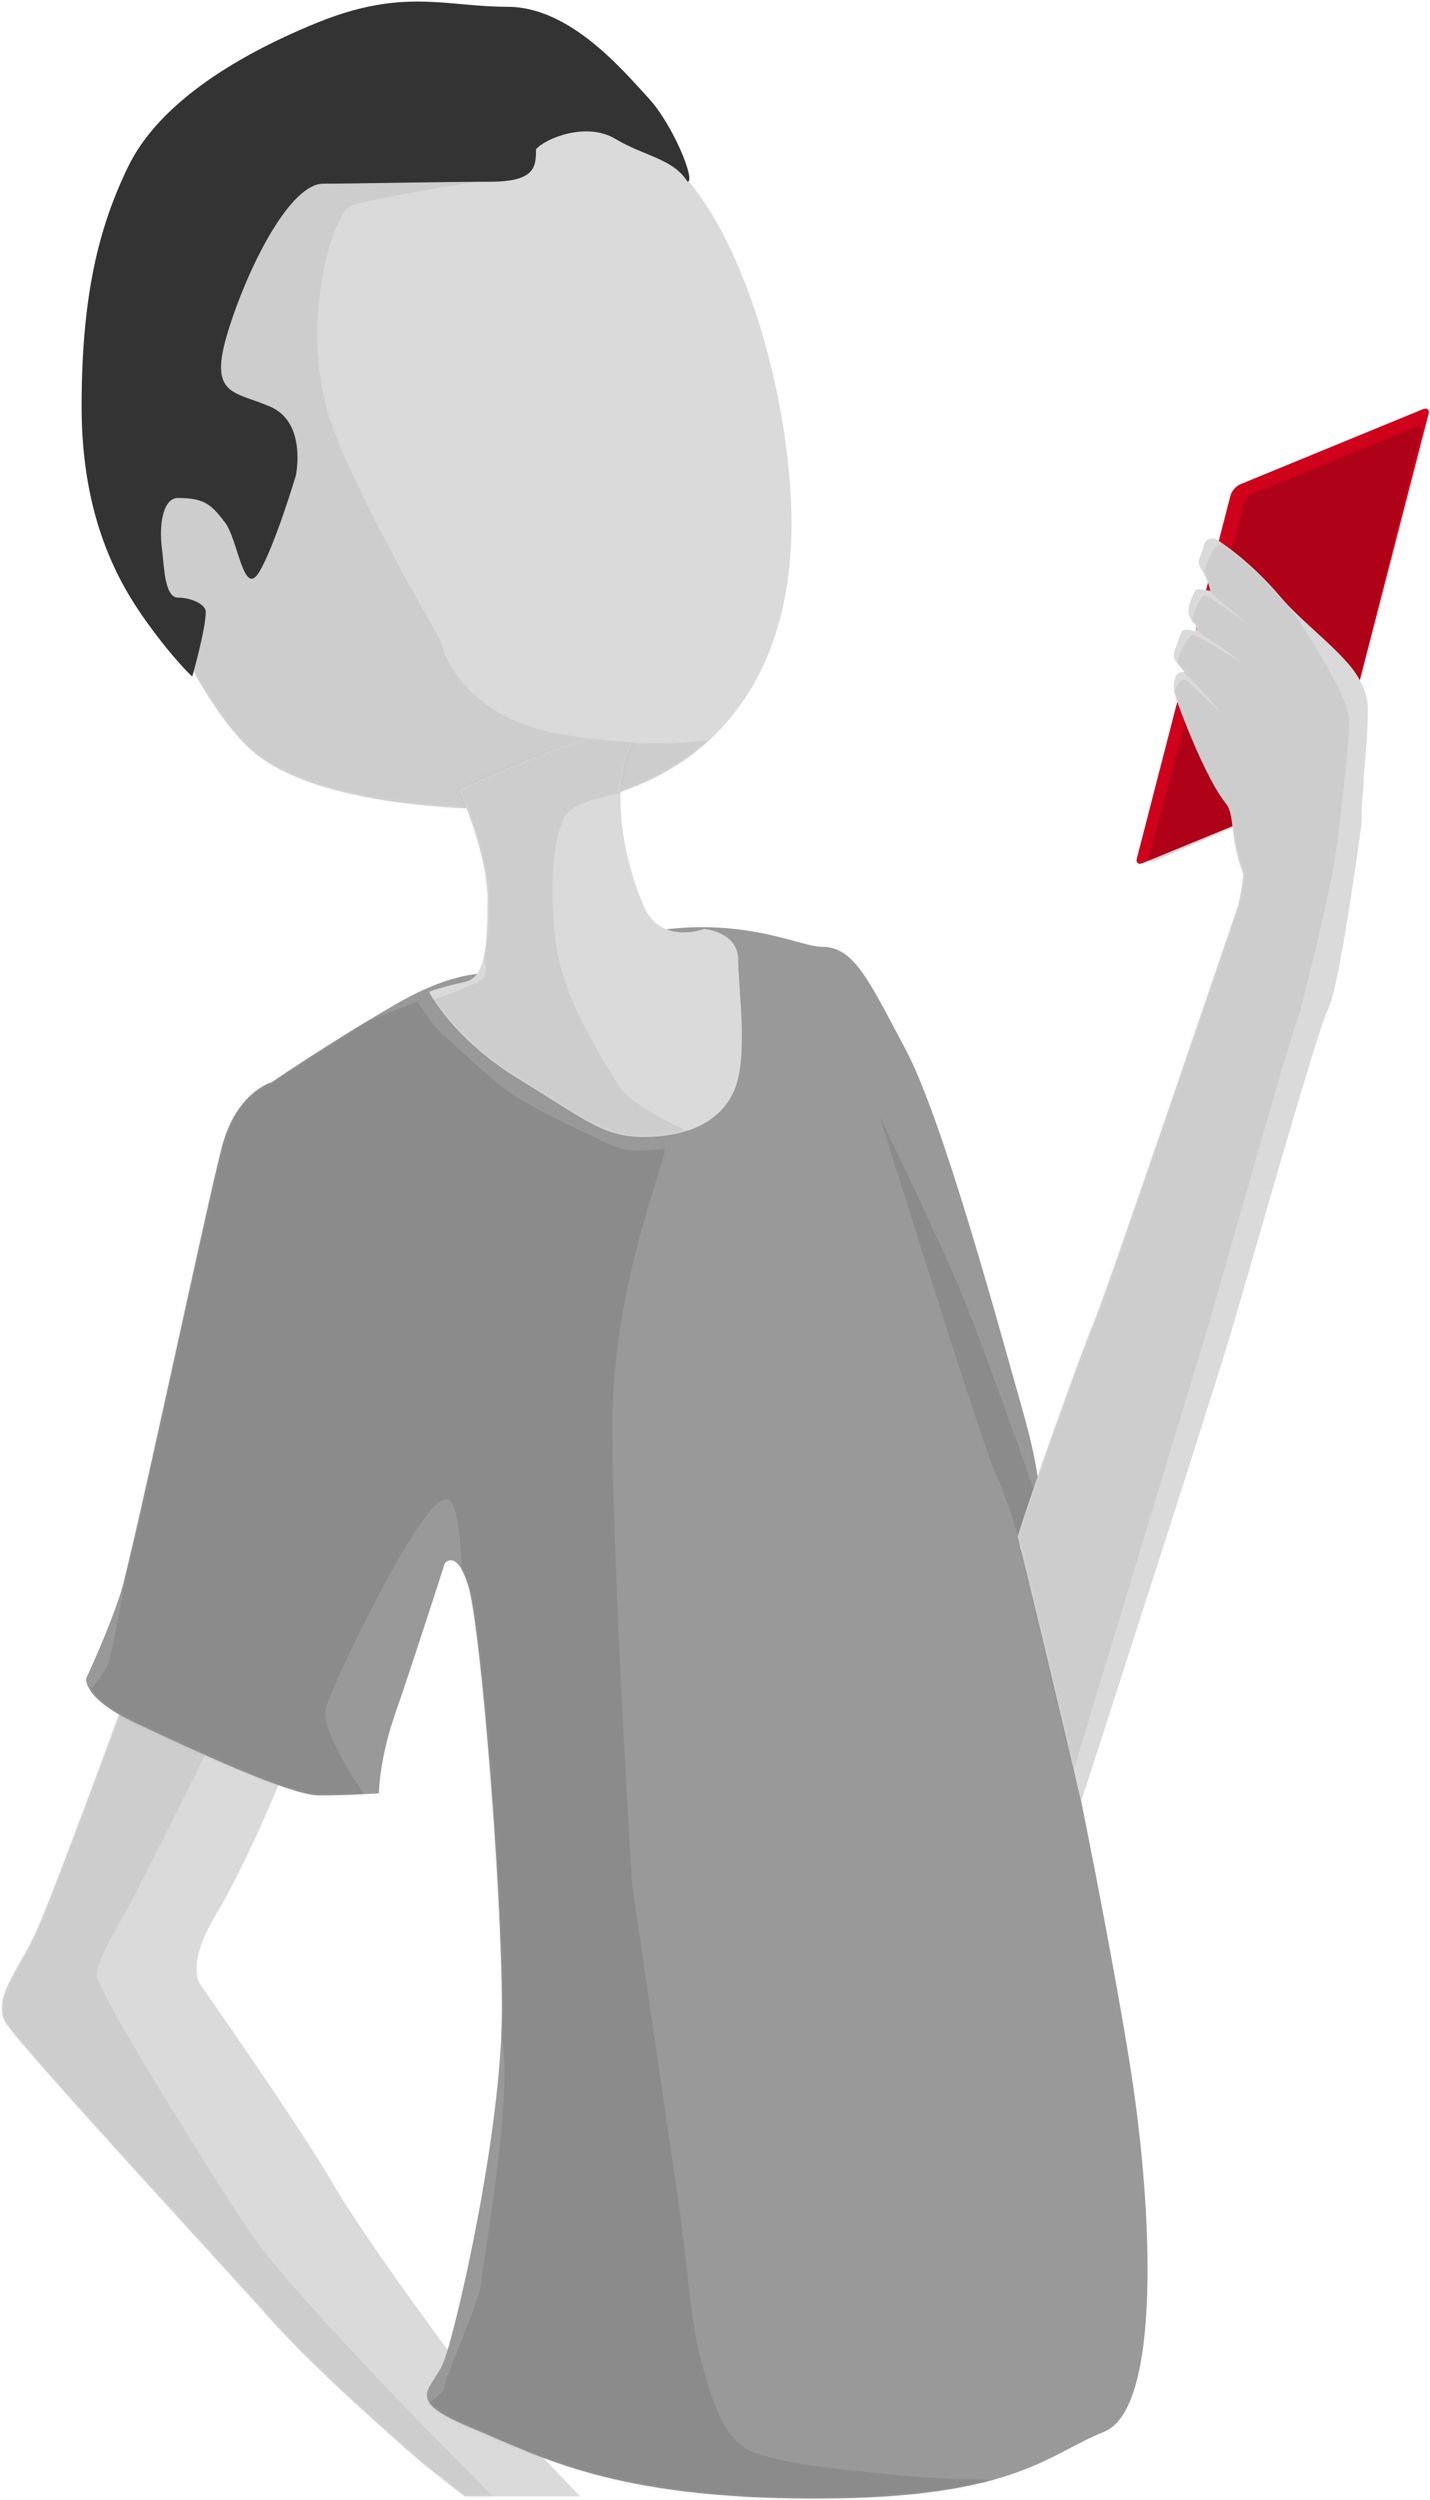<?xml version="1.0" encoding="UTF-8" standalone="no"?>
<svg width="515px" height="900px" viewBox="0 0 515 900" version="1.1" xmlns="http://www.w3.org/2000/svg" xmlns:xlink="http://www.w3.org/1999/xlink" xmlns:sketch="http://www.bohemiancoding.com/sketch/ns">
    <!-- Generator: Sketch 3.1 (8751) - http://www.bohemiancoding.com/sketch -->
    <title>mobile-shape-5</title>
    <desc>Created with Sketch.</desc>
    <defs>
        <path id="path-1" d="M42.223,0.293 C42.223,0.293 17.055,69.082 11.215,81.203 C5.375,93.324 -3.809,103.84 0.98,112.074 C5.77,120.309 80.258,200.727 97.566,220.176 C114.875,239.625 151.422,270.98 151.422,270.98 L166.309,282.691 L207.938,282.691 L169.773,242.953 C169.773,242.953 131.531,191.957 119.316,170.812 C107.102,149.668 71.16,98.465 71.16,98.465 C71.16,98.465 65.637,91.664 76.707,73.355 C87.777,55.047 100.426,23.93 100.426,23.93 L42.223,0.293 Z"></path>
        <path id="path-3" d="M158.919,16.134 C146.263,16.134 134.637,14.134 111.398,27.603 C88.16,41.071 66.809,55.637 66.809,55.637 C66.809,55.637 54.246,59.031 49.012,78.574 C43.777,98.117 16.863,225.828 12.371,239.695 C7.879,253.563 0.043,270.219 0.043,270.219 C0.043,270.219 -1.492,277.195 17.699,286.223 C36.891,295.25 73.23,312.348 83.906,312.348 C94.582,312.348 105.469,311.602 105.469,311.602 C105.469,311.602 105.465,299.742 111.398,282.734 C117.332,265.727 129.195,228.785 129.195,228.785 C129.195,228.785 133.57,223.227 137.781,237.348 C141.992,251.469 149.766,344.691 149.766,389.234 C149.766,433.777 133.063,505.316 128.875,516.039 C124.687,526.762 113.473,529.508 138.598,539.977 C163.723,550.445 189.918,565.496 262.383,565.496 C334.848,565.496 346.363,549.445 366.602,541.465 C386.84,533.484 384.742,463.672 375.672,407.586 C366.602,351.5 343.344,236.895 337.809,226.613 C332.273,216.332 341.809,210.191 341.809,210.191 C341.809,210.191 347.043,208.191 337.273,173.691 C327.504,139.191 308.359,68.648 295.098,43.719 C281.836,18.789 276.555,6.871 265.133,6.871 C253.711,6.871 220.683,-14.107 158.919,16.134 Z"></path>
        <path id="path-5" d="M50.617,225.219 C70.454,243.901 116.904,247.34 143.898,247.34 C202.441,247.34 246.051,214.033 246.051,144.445 C246.051,100.318 228.482,34.491 199.59,11.984 C182.92,-1.001 160.419,0 139,0 C112.39,0 75.579,8.109 56.965,27.359 C34.629,50.46 -0.145,61.524 -0.145,99.48 C-0.145,136.981 27.434,203.385 50.617,225.219 Z"></path>
        <path id="path-7" d="M10.266,21.312 C10.266,21.312 20.641,43.738 20.641,61.047 C20.641,78.355 19.555,89.045 12.359,90.523 C5.164,92.002 -0.48,94.012 -0.48,94.012 C-0.48,94.012 7.547,110.621 31.973,125.578 C56.398,140.535 62.379,146.328 76.848,146.328 C91.316,146.328 104.18,141.652 109.414,129.578 C114.648,117.504 110.855,92.617 110.855,82.543 C110.855,72.469 98.621,71.422 98.621,71.422 C98.621,71.422 83.152,77.312 76.965,63.492 C70.777,49.672 63.637,21.059 72.871,4.449 C82.105,-12.16 10.266,21.312 10.266,21.312 Z"></path>
        <path d="M123.328,107.116 L123.422,107.056 C123.422,107.056 115.586,165.723 111.422,174.004 C107.258,182.285 84.402,263.545 76.551,290.041 C68.699,316.537 22.361,459.553 22.361,459.553 C22.361,459.553 11.951,414.736 -0.447,364.08 C2.9,352.402 22.361,297.836 26.979,287.008 C31.358,276.737 74.618,149.648 79.058,136.598 C79.777,133.387 80.499,129.442 80.771,125.645 C75.898,112.841 77.738,104.372 74.594,100.439 C66.431,90.228 56.92,63.508 56.92,63.508 C56.777,62.152 54.95,59.193 56.087,55.587 C56.629,52.154 59.773,53.071 59.773,53.071 C59.773,53.071 58.892,52.05 56.79,49.576 C54.687,47.101 56.1,45.445 57.456,41.207 C58.812,36.968 59.275,38.002 60.25,37.643 C61.197,37.543 63.175,38.278 63.175,38.278 C63.175,38.278 64.617,37.412 63.693,36.106 C62.77,34.801 62.6,35.757 61.274,32.599 C59.948,29.44 63.667,23.331 63.667,23.331 C64.409,22.723 68.891,23.747 68.891,23.747 C68.891,23.747 68.05,19.311 65.731,16.117 C63.413,12.923 65.715,11.359 66.386,7.728 C67.057,4.097 70.599,4.881 70.599,4.881 C70.599,4.881 82.221,11.715 94.3,26.039 C102.251,35.469 117.486,46.3 122.374,55.263 C124.911,59.916 125.763,62.795 125.644,67.922 C125.312,82.213 124.033,87.486 123.996,95.247 C122.84,104.171 123.754,103.99 123.328,107.116 Z" id="path-9"></path>
    </defs>
    <g id="Page-1" stroke="none" stroke-width="1" fill="none" fill-rule="evenodd" sketch:type="MSPage">
        <g id="mobile" sketch:type="MSLayerGroup" transform="translate(-2238, -43)">
            <g id="mobile-shape-5" transform="translate(2110, 0)">
                <rect id="bg-5" sketch:type="MSShapeGroup" x="0" y="0" width="700" height="1000"></rect>
                <g id="right-arm" transform="translate(129, 659)">
                    <mask id="mask-2" sketch:name="right-arm" fill="white">
                        <use xlink:href="#path-1"></use>
                    </mask>
                    <use fill="#DADADA" sketch:type="MSShapeGroup" xlink:href="#path-1"></use>
                    <path d="M76.535,8.406 C76.535,8.406 48.699,64.459 44.955,71.1 C41.211,77.74 33.906,89.537 33.906,95.119 C33.906,100.701 72.07,162.07 88.447,186.799 C104.824,211.527 179.232,285.459 179.232,285.459 L161.656,285.459 L69.789,202.455 L8.92,133.758 L-2.676,114.555 L-3.549,96.48 L11.607,70.553 L43.664,-10.008 L76.535,8.406 Z" id="right-arm-shadow" fill-opacity="0.06" fill="#000000" sketch:type="MSShapeGroup" mask="url(#mask-2)"></path>
                </g>
                <g id="t-shirt" transform="translate(159, 377)">
                    <mask id="mask-4" sketch:name="t-shirt" fill="white">
                        <use xlink:href="#path-3"></use>
                    </mask>
                    <use fill="#999999" sketch:type="MSShapeGroup" xlink:href="#path-3"></use>
                    <path d="M93.781,36.502 L119.287,26.604 C119.287,26.604 125.244,35.9 128.838,38.795 C132.432,41.689 143.75,52.961 152.473,59.219 C161.195,65.477 183.055,75.34 189.543,78.434 C196.031,81.527 205.604,79.656 208.15,79.656 C210.697,79.656 189.543,126.621 189.543,178.566 C189.543,230.512 196.627,344.23 196.627,344.23 C196.627,344.23 208.15,423.418 212.594,453.449 C217.037,483.48 217.391,500.793 221.578,516.098 C225.766,531.402 230.15,545.506 240.967,549.043 C251.783,552.58 262.361,554.359 295.395,557.324 C328.428,560.289 351.434,557.324 351.434,557.324 L311.443,564.223 L274.42,567.863 L240.967,566.793 L196.627,562.258 L174.863,557.324 L134.131,541.32 L120.695,532.992 C120.695,532.992 129.15,527.877 129.15,525.107 C129.15,522.338 142.189,492.828 142.189,488.537 C142.189,484.246 154.506,419.117 149.471,398.449 C144.436,377.781 135.434,237.332 135.434,237.332 C135.434,237.332 135.434,202.66 129.15,205.93 C120.695,205.93 88.547,272.171 86.326,281.035 C84.105,289.899 101.629,314.016 101.629,314.016 L75.959,315.26 L21.219,291.602 L-0.543,277.016 C-0.543,277.016 5.039,270.387 7.633,265.92 C10.227,261.453 21.174,189.988 23.965,178.566 C26.756,167.145 44.332,69.205 44.332,69.205 L69.561,48.117 L93.781,36.502 Z" id="t-shirt-shadow" fill-opacity="0.09" fill="#000000" sketch:type="MSShapeGroup" mask="url(#mask-4)"></path>
                    <path d="M285.846,67.963 C285.846,67.963 322.891,186.758 327.381,196.109 C331.871,205.461 336.615,222.188 336.615,222.188 L343.373,208.254 C343.373,208.254 323.484,151.061 314.609,130.02 C305.734,108.979 285.846,67.963 285.846,67.963 Z" id="t-shirt-shadow-2" fill-opacity="0.09" fill="#000000" sketch:type="MSShapeGroup" mask="url(#mask-4)"></path>
                </g>
                <g id="head" transform="translate(167, 87)">
                    <mask id="mask-6" sketch:name="head" fill="white">
                        <use xlink:href="#path-5"></use>
                    </mask>
                    <use fill="#DADADA" sketch:type="MSShapeGroup" xlink:href="#path-5"></use>
                    <path d="M137.277,20.619 C137.277,20.619 93.412,27.553 87.051,30.32 C80.689,33.088 67.883,75.182 80.922,110.055 C93.961,144.928 129.473,202.561 119.633,187.045 C119.633,187.045 125.486,213.574 162.113,220.158 C198.74,226.742 218.641,221.928 218.641,221.928 L199.867,244.213 L180.223,246.83 L129.473,251.518 L60.799,251.168 L6.084,191.195 L6.434,119.184 L42.852,18.58 L96.066,0.785 L137.277,20.619 Z" id="head-shadow" fill-opacity="0.06" fill="#000000" sketch:type="MSShapeGroup" mask="url(#mask-6)"></path>
                </g>
                <g id="neck" transform="translate(283, 306)">
                    <mask id="mask-8" sketch:name="neck" fill="white">
                        <use xlink:href="#path-7"></use>
                    </mask>
                    <use fill="#DADADA" sketch:type="MSShapeGroup" xlink:href="#path-7"></use>
                    <path d="M73.185,4.289 C67.24,3.934 56.071,2.76 56.071,2.76 L0.107,20.869 L14.042,73.59 L18.328,77.801 C18.328,77.801 21.207,86.437 19.137,89.03 C17.066,91.624 0.05,97.149 0.05,97.149 L13.922,115.499 L32.992,130.056 L49.904,139.564 L66.939,147.678 L81.409,147.428 L95.175,145.329 C95.175,145.329 72.168,135.605 67.556,127.492 C62.943,119.379 47.414,97.506 44.896,74.225 C42.379,50.943 45.095,31.977 51.056,28.139 C57.017,24.301 71.143,21.98 71.143,21.98 C71.143,21.98 79.13,4.644 73.185,4.289 Z" id="neck-shadow" fill-opacity="0.06" fill="#000000" sketch:type="MSShapeGroup" mask="url(#mask-8)"></path>
                </g>
                <g id="mobile" transform="translate(536, 175)" sketch:type="MSShapeGroup">
                    <path d="M24.953,48.205 C23.636,49.209 22.581,51.373 22.596,53.031 L23.838,187.878 C23.853,189.538 24.93,190.073 26.25,189.065 L82.79,145.926 C84.107,144.921 85.163,142.758 85.147,141.1 L83.906,6.253 C83.89,4.592 82.814,4.058 81.493,5.065 L24.953,48.205 Z" fill="#D0011B" transform="translate(54.051, 97.375) rotate(15) translate(-54.051, -97.375) "></path>
                    <path d="M29.595,50.705 C28.279,51.705 27.212,53.85 27.212,55.506 L27.212,186.591 C27.212,188.243 28.267,188.754 29.571,187.73 L82.084,146.52 C83.387,145.498 84.421,143.321 84.394,141.667 L82.298,13.699 C82.271,12.041 81.174,11.514 79.866,12.508 L29.595,50.705 Z" id="mobile-shadow" fill-opacity="0.16" fill="#000000" transform="translate(55.819, 100.437) rotate(15) translate(-55.819, -100.437) "></path>
                </g>
                <g id="left-arm" transform="translate(495, 232)">
                    <mask id="mask-10" sketch:name="left-arm" fill="white">
                        <use xlink:href="#path-9"></use>
                    </mask>
                    <use fill="#DADADA" sketch:type="MSShapeGroup" xlink:href="#path-9"></use>
                    <path d="M16.073,460.128 C16.073,460.128 65.938,295.486 67.695,289.764 C69.452,284.041 97.802,183.722 99.534,180.168 C101.267,176.614 111.599,133.611 113.593,121.148 C115.587,108.686 118.867,79.339 118.867,69.952 C118.867,60.565 96.388,27.039 87.938,15.733 C79.487,4.428 76.276,5.336 76.276,5.336 C76.276,5.336 71.174,6.951 69.953,9.033 C68.732,11.115 67.673,14.217 67.068,15.558 C66.464,16.899 65.853,19.161 65.853,19.161 C65.853,19.161 68.825,24.009 70.122,25.256 C71.419,26.503 79.569,33.302 81.084,34.611 C82.6,35.919 84.295,37.097 84.295,37.097 C84.295,37.097 68.575,25.489 67.214,25.489 C65.853,25.489 64.914,27.033 63.911,29.446 C62.907,31.859 61.686,35.169 61.686,35.169 C61.686,35.169 63.518,38.14 67.339,40.397 C71.16,42.654 76.562,46.76 77.772,47.609 C78.982,48.458 80.264,49.641 80.264,49.641 C80.264,49.641 63.421,38.896 62.212,39.646 C61.002,40.397 59.071,43.961 58.429,45.221 C57.786,46.48 57.112,48.866 57.112,50.038 C57.112,51.209 58.546,52.294 58.546,52.294 C58.546,52.294 64.362,57.747 65.851,59.567 C67.339,61.387 72.876,67.892 72.876,67.892 C72.876,67.892 61.046,56.251 59.796,55.728 C58.546,55.205 56.978,57.673 56.978,57.673 L55.158,60.692 L60.709,79.043 L69.546,95.788 L74.65,103.159 L76.196,126.797 L71.935,149.464 L61.292,177.825 L34.738,255.158 L26.096,279.105 L3.296,334.758 L-4.026,364.438 L3.476,390.031 L16.073,460.128 Z" id="left-arm-shadow" fill-opacity="0.06" fill="#000000" sketch:type="MSShapeGroup" mask="url(#mask-10)"></path>
                </g>
                <path d="M221.223,249.123 C226.809,240.096 234.527,214.277 234.527,214.277 C234.527,214.277 238.66,195.219 225.379,189.426 C212.098,183.633 202.66,185.844 210.402,161.395 C218.145,136.945 232.941,109.125 244.363,109.125 C255.785,109.125 288.049,108.426 304.471,108.426 C320.893,108.426 321.035,102.938 321.035,96.75 C324.127,92.996 339.051,86.668 349.613,92.996 C360.176,99.324 370.461,100.098 375.602,108.426 C378.672,108.426 370.496,87.998 361.516,78.275 C352.535,68.553 333.384,45.453 310.867,45.453 C288.35,45.453 273.199,38.477 241.801,51.34 C210.402,64.203 184.547,81.539 174.129,103.031 C163.711,124.523 157.387,149 157.387,189.426 C157.387,229.852 170.93,253.215 180.953,267.102 C190.977,280.988 197.23,286.559 197.23,286.559 C197.23,286.559 202.104,269.604 202.104,263.229 C202.104,260.656 196.956,258.146 192.07,258.146 C187.185,258.146 187.092,246.487 186.35,240.794 C185.076,231.03 187.016,222.271 192.07,222.271 C201.891,222.271 204.249,224.9 208.988,231.03 C213.728,237.16 215.637,258.15 221.223,249.123 Z" id="Path-37" fill="#333333" sketch:type="MSShapeGroup"></path>
            </g>
        </g>
    </g>
</svg>